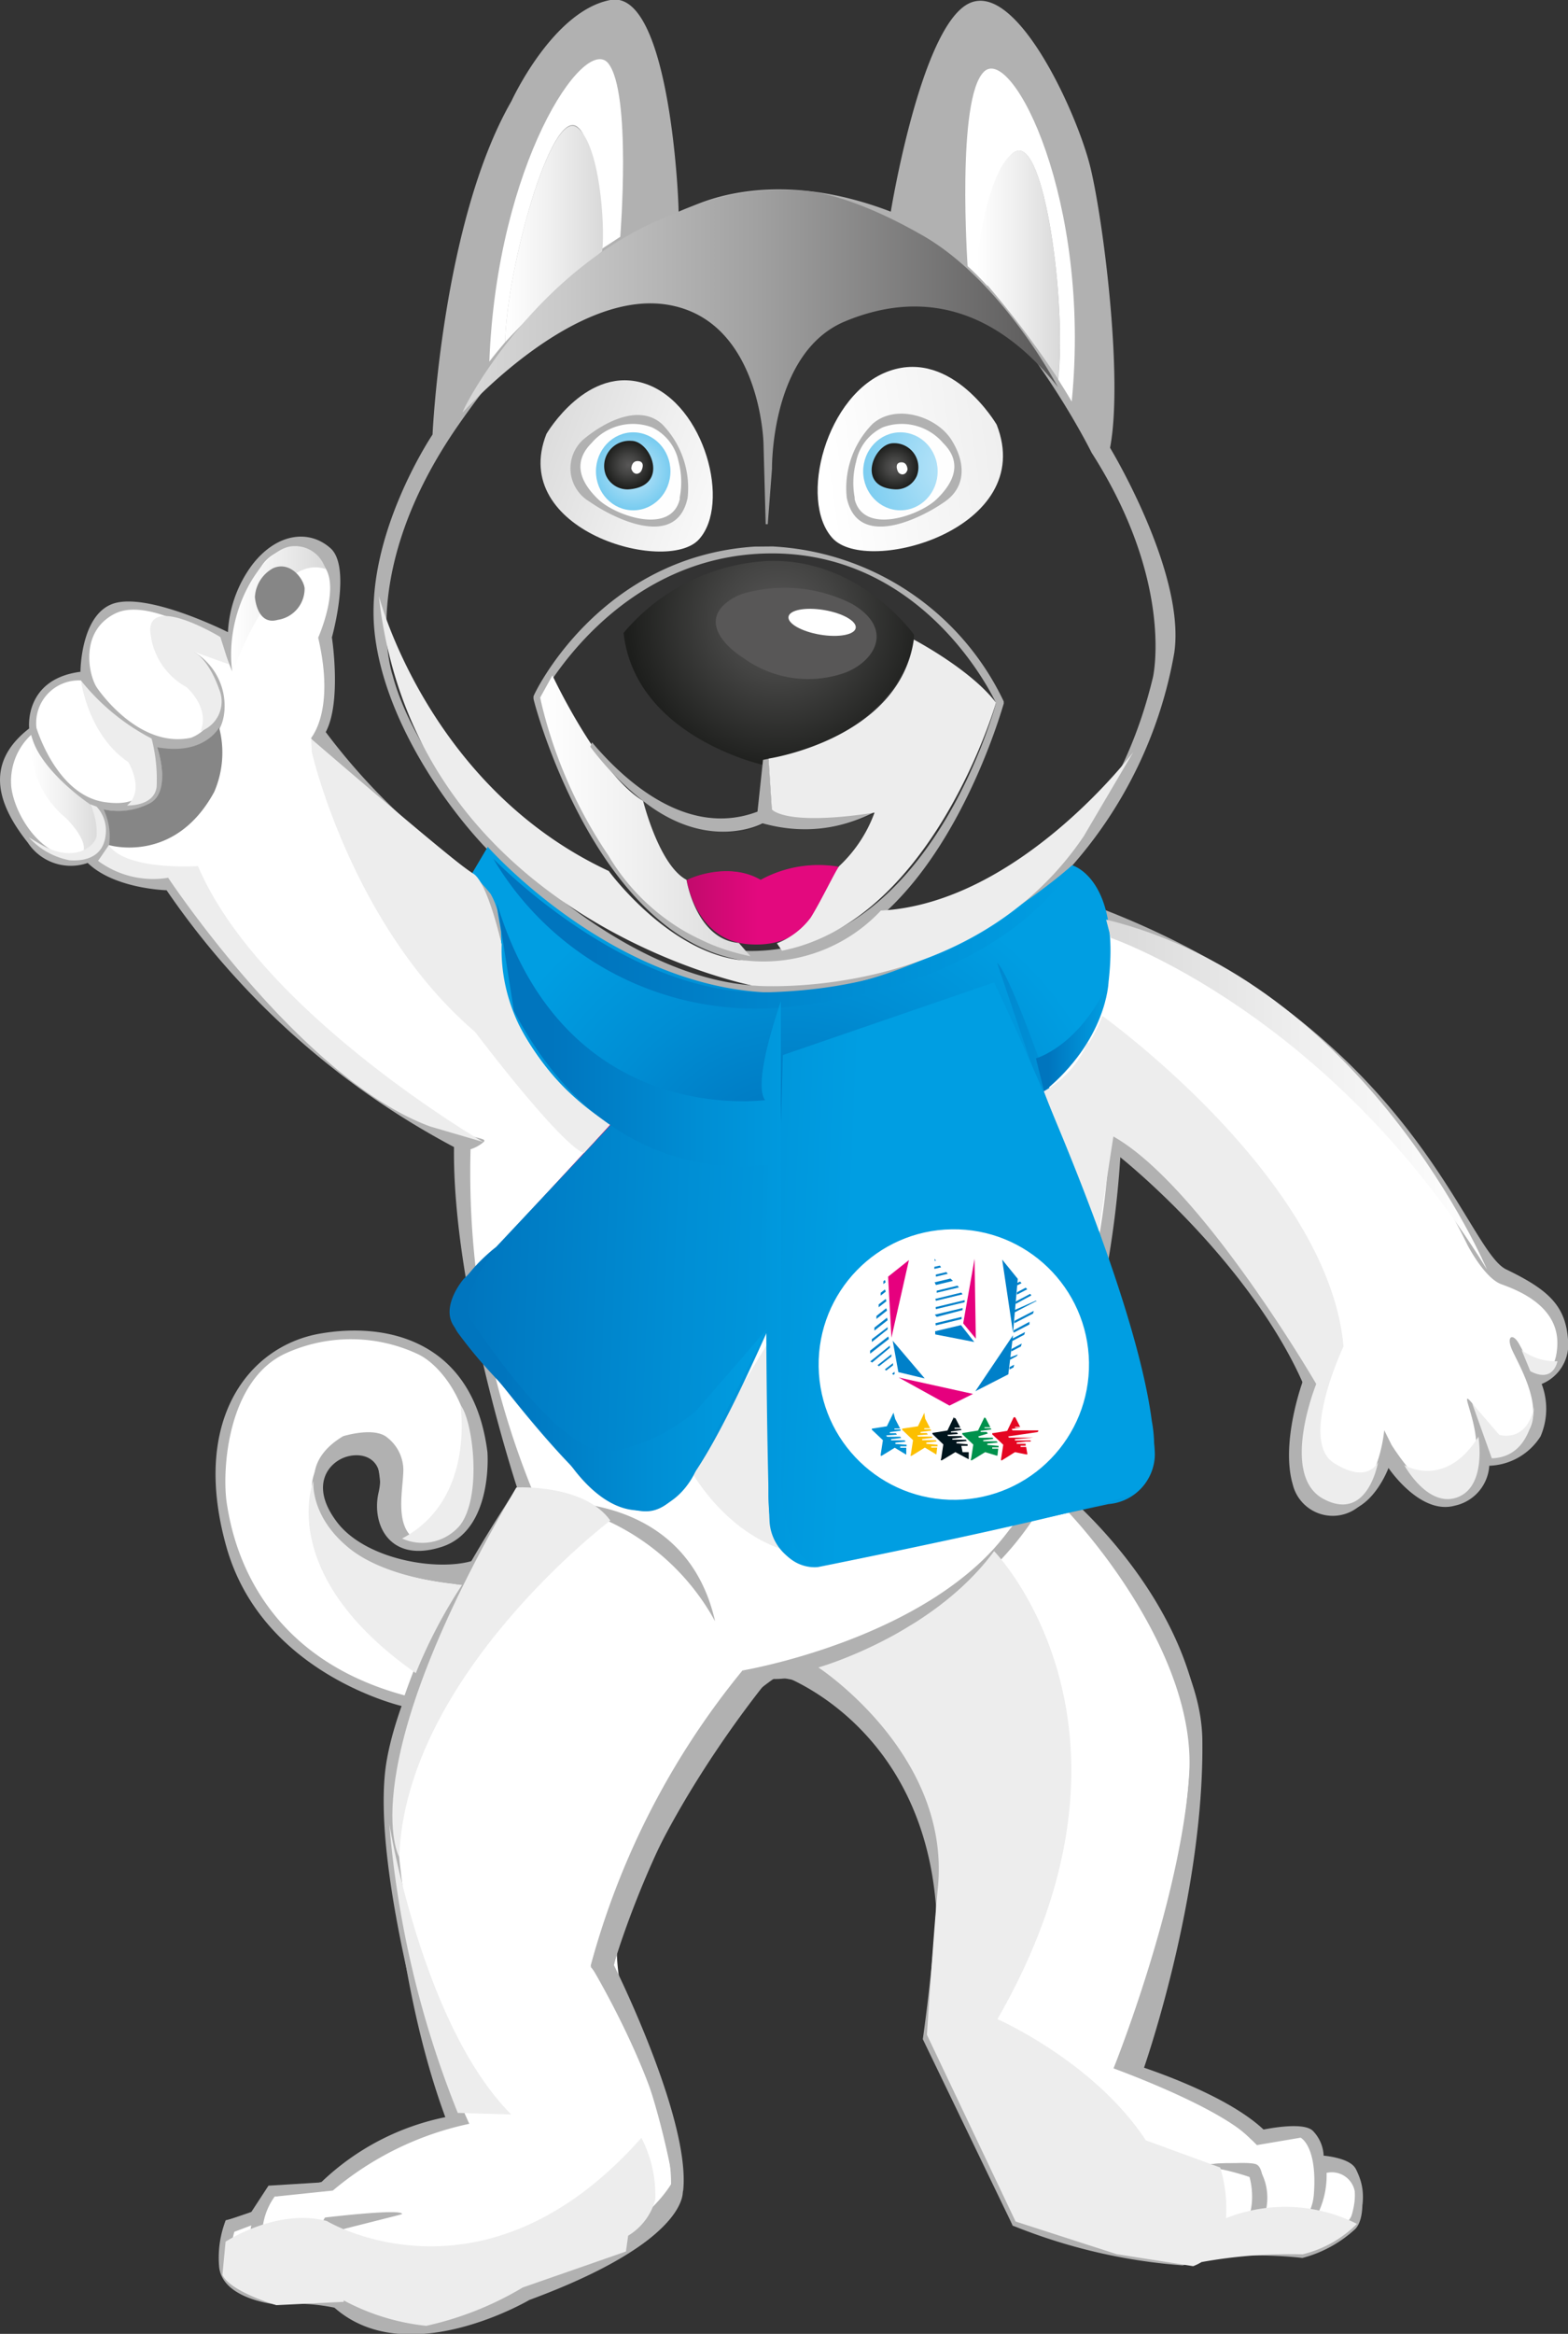 <svg xmlns="http://www.w3.org/2000/svg" xmlns:xlink="http://www.w3.org/1999/xlink" viewBox="0 0 99.4 147.86"><rect x="0" y="0" width="99.4" height="147.86" fill="#333333" stroke="none"/><defs><style>.cls-1{isolation:isolate}.cls-2{fill:#b1b1b1}.cls-14,.cls-3,.cls-6,.cls-8{fill:#fff}.cls-4,.cls-41,.cls-9{fill:#ededed}.cls-31,.cls-32,.cls-33,.cls-34,.cls-35,.cls-36,.cls-37,.cls-4,.cls-40,.cls-43,.cls-44{mix-blend-mode:multiply}.cls-11,.cls-5,.cls-7{fill:none}.cls-5,.cls-8,.cls-9{stroke:#b1b1b1}.cls-5,.cls-6,.cls-7,.cls-8,.cls-9{stroke-miterlimit:10;stroke-width:.58px}.cls-6,.cls-7{stroke:#9d9c9a}.cls-10{fill:#1d1e1c}.cls-12{fill:url(#linear-gradient)}.cls-13{fill:url(#linear-gradient-2)}.cls-14{opacity:.99}.cls-15,.cls-17{opacity:.53}.cls-15{fill:url(#Новый_образец_градиента_3)}.cls-16{fill:url(#radial-gradient)}.cls-17{fill:url(#radial-gradient-2)}.cls-18{fill:url(#radial-gradient-3)}.cls-19{fill:url(#Новый_образец_градиента_4)}.cls-20{fill:url(#radial-gradient-4)}.cls-21{fill:url(#linear-gradient-3)}.cls-22{fill:#c2006b}.cls-23{fill:#868686}.cls-24{fill:url(#linear-gradient-4)}.cls-25{fill:url(#linear-gradient-5)}.cls-26{fill:#3d3d3c}.cls-27{fill:url(#linear-gradient-6)}.cls-28{fill:url(#linear-gradient-7)}.cls-29{fill:#c20a6c}.cls-30{fill:url(#radial-gradient-5)}.cls-31{fill:url(#linear-gradient-8)}.cls-32{fill:url(#linear-gradient-9)}.cls-33{fill:url(#linear-gradient-10)}.cls-34{fill:url(#linear-gradient-11)}.cls-35{fill:url(#linear-gradient-12)}.cls-36{fill:url(#linear-gradient-13)}.cls-37{fill:url(#linear-gradient-14)}.cls-38{fill:url(#radial-gradient-6)}.cls-39{fill:url(#linear-gradient-15)}.cls-42{fill:url(#linear-gradient-16)}.cls-43{fill:url(#linear-gradient-17)}.cls-44{fill:url(#linear-gradient-18)}.cls-45{fill:#c6c6c5}.cls-46{fill:#0080c8}.cls-47{fill:#1d1d1b}.cls-48{fill:#008fd3}.cls-49{fill:#fbbe00}.cls-50{fill:#00151d}.cls-51{fill:#00914c}.cls-52{fill:#e30521}.cls-53{fill:#e5007e}.cls-54{fill:#0080c9}.cls-55{fill:#e6007e}.cls-56{fill:#e40521}.cls-57{fill:#0090d3}.cls-58{fill:#fcbf00}</style><linearGradient id="linear-gradient" x1="35.49" y1="27.08" x2="50.37" y2="32.4" gradientUnits="userSpaceOnUse"><stop offset="0" stop-color="#d9d9d9"/><stop offset=".52" stop-color="#efefef"/><stop offset="1" stop-color="#fff"/></linearGradient><linearGradient id="linear-gradient-2" x1="54.21" y1="29.75" x2="77.68" y2="26.31" gradientUnits="userSpaceOnUse"><stop offset="0" stop-color="#fff"/><stop offset=".48" stop-color="#efefef"/><stop offset="1" stop-color="#d9d9d9"/></linearGradient><radialGradient id="Новый_образец_градиента_3" cx="60.8" cy="29.57" r="6.4" gradientUnits="userSpaceOnUse"><stop offset="0" stop-color="#81cff4"/><stop offset=".17" stop-color="#71c9f2"/><stop offset=".5" stop-color="#48b9ec"/><stop offset=".96" stop-color="#06a0e3"/><stop offset="1" stop-color="#009ee2"/></radialGradient><radialGradient id="radial-gradient" cx="58.72" cy="29.58" r="1.47" gradientUnits="userSpaceOnUse"><stop offset="0" stop-color="#585757"/><stop offset=".39" stop-color="#444443"/><stop offset="1" stop-color="#1d1e1c"/></radialGradient><radialGradient id="radial-gradient-2" cx="40.14" cy="29.86" r="2.42" xlink:href="#Новый_образец_градиента_3"/><radialGradient id="radial-gradient-3" cx="41.83" cy="29.46" r="1.54" xlink:href="#radial-gradient"/><linearGradient id="Новый_образец_градиента_4" x1="45.51" y1="57.29" x2="55.18" y2="57.29" gradientUnits="userSpaceOnUse"><stop offset="0" stop-color="#c20a6c"/><stop offset=".47" stop-color="#e3097e"/></linearGradient><radialGradient id="radial-gradient-4" cx="76.5" cy="28.48" r="0" gradientUnits="userSpaceOnUse"><stop offset=".17" stop-color="#0075be"/><stop offset=".63" stop-color="#008ed4"/><stop offset="1" stop-color="#009ee2"/></radialGradient><linearGradient id="linear-gradient-3" x1="79.75" y1="41.75" x2="79.75" y2="41.75" gradientUnits="userSpaceOnUse"><stop offset="0" stop-color="#3d3d3c"/><stop offset=".63" stop-color="#4d4c4c"/><stop offset="1" stop-color="#585757"/></linearGradient><linearGradient id="linear-gradient-4" x1="63.88" y1="16.8" x2="69.17" y2="16.8" xlink:href="#linear-gradient-2"/><linearGradient id="linear-gradient-5" x1="34.01" y1="14.83" x2="40.2" y2="14.83" xlink:href="#linear-gradient-2"/><linearGradient id="linear-gradient-6" x1="31.32" y1="26.01" x2="31.32" y2="26.01" gradientUnits="userSpaceOnUse"><stop offset="0" stop-color="#d9d9d9"/><stop offset=".17" stop-color="#c9c9c9"/><stop offset=".5" stop-color="#a0a0a0"/><stop offset=".96" stop-color="#5f5e5e"/><stop offset="1" stop-color="#585757"/></linearGradient><linearGradient id="linear-gradient-7" x1="31.31" y1="22.63" x2="69.03" y2="22.63" xlink:href="#linear-gradient-6"/><radialGradient id="radial-gradient-5" cx="52.16" cy="75.98" r="21.3" xlink:href="#radial-gradient-4"/><linearGradient id="linear-gradient-8" x1="36.23" y1="51.68" x2="49.56" y2="51.68" xlink:href="#linear-gradient-2"/><linearGradient id="linear-gradient-9" x1="3.93" y1="50.36" x2="8.44" y2="50.36" xlink:href="#linear-gradient-2"/><linearGradient id="linear-gradient-10" x1="16.63" y1="38.6" x2="22.61" y2="38.6" xlink:href="#linear-gradient-2"/><linearGradient id="linear-gradient-11" x1="53.84" y1="80.12" x2="75.18" y2="80.12" xlink:href="#radial-gradient-4"/><linearGradient id="linear-gradient-12" x1="33.25" y1="59.14" x2="69.95" y2="59.14" xlink:href="#radial-gradient-4"/><linearGradient id="linear-gradient-13" x1="67.65" y1="65.69" x2="72.25" y2="65.69" xlink:href="#radial-gradient-4"/><linearGradient id="linear-gradient-14" x1="72.11" y1="69.35" x2="96.24" y2="69.35" xlink:href="#linear-gradient"/><radialGradient id="radial-gradient-6" cx="51.31" cy="39.25" r="9.58" xlink:href="#radial-gradient"/><linearGradient id="linear-gradient-15" x1="56.13" y1="31.9" x2="52.58" y2="39.63" gradientUnits="userSpaceOnUse"><stop offset="0" stop-color="#585757"/><stop offset="1" stop-color="#585757"/></linearGradient><linearGradient id="linear-gradient-16" x1="26.38" y1="79.34" x2="55.99" y2="80.61" xlink:href="#radial-gradient-4"/><linearGradient id="linear-gradient-17" x1="33.47" y1="78.25" x2="53.84" y2="78.25" xlink:href="#radial-gradient-4"/><linearGradient id="linear-gradient-18" x1="30.48" y1="87.38" x2="50.6" y2="87.38" xlink:href="#radial-gradient-4"/></defs><title>headerDog</title><g class="cls-1"><g id="Слой_2" data-name="Слой 2"><g id="дизайн-макет_копия_" data-name="дизайн-макет (копия)"><path class="cls-2" d="M39.86 143.58c-2.52 1.19-7 3.25-8.6 3.56a11 11 0 0 1-7.32-.76 12.48 12.48 0 0 0-4.44-.38s-3.45-.32-3.63-2.41a6.58 6.58 0 0 1 .42-2.93 9.3 9.3 0 0 0 1.62-.52l1.09-1.67 3.42-.21a18.24 18.24 0 0 1 7.84-4.1s-5-15.66-3.76-22.66 8.26-17.25 8.26-17.25-4.11-12.45-4-21.58A51 51 0 0 1 12.54 56.4s-3.3-.08-5-1.73a3.26 3.26 0 0 1-3.8-1.29c-1.74-2.19-2.92-4.9.09-7.23 0 0-.36-3.12 3.25-3.59 0 0 0-3.92 2.35-4.39s7 1.88 7 1.88A7.79 7.79 0 0 1 18 35.74c1.57-2 3.61-2.2 4.94-1s.08 5.64.08 5.64.63 4.08-.39 6a40.19 40.19 0 0 0 10.12 9.49l.94-.39 14 8.47c14.59-.16 20.08-7.58 20.08-7.58l4.18 1.25c19.66 7.63 22.9 21.54 25.51 22.8s3.76 2.25 3.92 4.44a2.7 2.7 0 0 1-1.67 2.82 4.42 4.42 0 0 1-.07 3.32 4 4 0 0 1-3.25 1.86 2.77 2.77 0 0 1-2.19 2.53C92 96 90 93 90 93s-1.46 4-4.39 2.4-1-7.69-1-7.69c-2.86-6.85-11.55-15.46-11.55-15.46a63.29 63.29 0 0 1-1.13 9.29l1.57 11.91-3.92 1.25s9.81 8.07 8.43 18.23a156.87 156.87 0 0 1-3.58 18.25l7.25 3.82s2.85-.68 3.53 0a2.41 2.41 0 0 1 .68 1.57s1.59.12 2 .78.78 3.08 0 3.87a7.84 7.84 0 0 1-3.35 1.83s-4.55-.58-7.58.47A35.73 35.73 0 0 1 66.18 141l-5.7-11.81s1.52-10.51.68-13.64-5.54-8.78-7.84-9.93a18.28 18.28 0 0 1-1.88.47s-7.74 4.44-12 18.45" transform="translate(-1.98)"/><path class="cls-3" d="M97.18 81.37C96.09 81 95 78.86 95 78.86c-7-14.5-22.89-20.59-22.89-20.59l-5.33 8.31L71 81.48A47.88 47.88 0 0 0 72.36 70c.52.51 2.52 2.8 6.16 6.71a43.49 43.49 0 0 1 6.9 11 28.57 28.57 0 0 0-.71 3.45c-.31 2.12.92 4.21 2.82 3.61s2.2-4.16 2.2-4.16l.47.94s1.57 2.51 2.74 2.9 2.27-.08 2.59-2.12-1.17-4.55-.24-3.45a6.81 6.81 0 0 1 1.26 2.74 1.85 1.85 0 0 0 2.35-1c.94-1.65-.78-4.39-1.1-5.18s.08-1 .47-.31.71 1.41.71 1.41 1.57 1.25 1.72-1.25-2.42-3.52-3.52-3.92z" transform="translate(-1.98)"/><path class="cls-4" d="M98.44 85.53a3.6 3.6 0 0 0 2.27.71s-.24 1.41-1.72.63z" transform="translate(-1.98)"/><path class="cls-3" d="M40.66 142.32a25 25 0 0 0-8 3.88 10.51 10.51 0 0 1-7.66 0c-3.88-1.65-1.76-5.29-1.76-5.29l4.23-.64c0-.37-4.89.22-4.89.22a4.6 4.6 0 0 0 .27 5.09 5.1 5.1 0 0 1-3.29-1.33 4.16 4.16 0 0 1-.16-5.1l3.09-.38s4.38-4 9-4.24a3.12 3.12 0 0 0-.37-.68c-1.15-1.76-4.06-13-4-19.45.1-7.11 8.57-20.08 8.57-20.08a53.48 53.48 0 0 1-3.88-21.51 2.36 2.36 0 0 0 .84-.47c.23-.27-.67-.13-2.23-1a50.72 50.72 0 0 1-17.77-15.76c-3.22.08-4.44-1.07-4.44-1.07 1.52-1.2.32-3.23.32-3.23a4.76 4.76 0 0 0 3-.34c1.35-.72.45-3.59.45-3.59.55.16 4 .7 4.23-2.35a4 4 0 0 0-1.94-3.71 6.2 6.2 0 0 1 1.16 1.91 2.54 2.54 0 0 1-1.34 3.54c-3 .64-5.4-2.36-5.95-3.15S7 40 9.28 38.87s6.75 2 6.75 2l.69 1.72a10.54 10.54 0 0 1 1.9-6.82 2.37 2.37 0 0 1 4 .24c.86 1.41-.47 4.39-.47 4.39 1.1 4.71-.47 6.33-.45 6.37 2.56 4 10.72 9.79 10.72 9.79L36.49 66l30.9 28.86a23.82 23.82 0 0 1-9.92 9 19.24 19.24 0 0 0 11-9.29c2.53 2.27 9.32 10.43 8.9 17.75s-3.87 19-3.87 19a16.79 16.79 0 0 1 8.16 4.58l2.77-.47s1.07.52.84 3.58-4.15 3.21-4.15 3.21c2.19-2 .41-5 .41-5a10.57 10.57 0 0 0-3.65 0 9.82 9.82 0 0 1 3.33.42s.84 2.35 0 3.53-2.67 1.88-6.12 1.73-8.7-3.14-8.7-3.14l-5.09-10.93s1.64-8.13.54-13.14c-1-4.53-6.48-9.79-7.57-10.74-1.53.4-2.67.6-2.67.6s-4 1.51-8.92 11c-4.2 8.11 1.12 15.7 1.25 16 0 0 1.26 4.61 1 6.18s-2.52 2.9-4.29 3.54" transform="translate(-1.98)"/><path class="cls-2" d="M27.55 108.11s-8.94-2-11.22-10.12 1.49-12.7 5.88-13.49S32 85 32.88 92c0 0 .39 4.94-2.9 6s-4.47-1.41-4-3.45-.86-2.59-2-2.27-2.43 1.8-.63 4.16 6.35 3.14 8.63 2.43l-.51 1.13zM72.35 28.37C73.19 24 71.93 14 71.1 10.59S66.39-1.33 63.36.24s-4.91 13.17-4.91 13.17C50 10.17 45 13.52 45 13.52 45 12.06 44.33-.7 40.67 0S34.4 6.41 34.4 6.41c-4.39 7.63-5 21.12-5 21.12S25.1 33.91 25.72 40s5.47 12.54 8.57 15.16 7.53 7.21 15.52 7.74c8.3.54 16.89-4.18 20.13-8.05a27.57 27.57 0 0 0 6.48-13.49c.74-5.05-4.07-12.99-4.07-12.99zm2.72 14.53C71.7 57 60.21 62.27 50.71 62.45S29.07 51 26.87 42.79c0 0-2.3-6.58 4.18-15.88S44.62 13 51 12.68c4.5-.21 6.59.94 6.59.94 8 3.66 13.59 15.06 13.59 15.06 5.27 8.23 3.89 14.22 3.89 14.22z" transform="translate(-1.98)"/><path class="cls-3" d="M48.69 25.13l.33 9.22"/><path class="cls-11" d="M50.92 34.43c-9.93 0-14.69 9.8-14.69 9.8s4.54 16.34 13.33 16.34c11.39 0 15.56-16 15.56-16s-4.27-10.14-14.2-10.14z" transform="translate(-1.98)"/><path class="cls-2" d="M49.8 34.63c-9.88.66-14 9.39-14 9.49v.14c0 .17 4.33 16.71 14.81 16.71s14.93-16.23 15-16.39v-.14a17.23 17.23 0 0 0-14.65-9.82zm-.23 25.62c-8.78 0-13.33-16-13.33-16s4.76-9.19 14.68-9.19 14.2 9.48 14.2 9.48S61 60.25 49.56 60.25z" transform="translate(-1.98)"/><path class="cls-12" d="M36.62 27.49s2.6-4.46 6.32-3.16 5.39 7.62 3.34 9.85-12.08-.56-9.66-6.69z" transform="translate(-1.98)"/><path class="cls-13" d="M65.16 26.9s-2.8-4.8-6.8-3.4-5.8 8.2-3.6 10.6 13-.6 10.4-7.2z" transform="translate(-1.98)"/><path class="cls-2" d="M59.79 32.91a10.67 10.67 0 0 0 2.09-1.13c1.32-.92 1.35-2.44.41-3.92s-3.53-2.31-5-1a5.78 5.78 0 0 0-1.63 4.68c.46 2.2 2.41 2.06 4.13 1.37z" transform="translate(-1.98)"/><path class="cls-14" d="M56.16 31.63v-.11a5.12 5.12 0 0 1 .09-2.26 3.07 3.07 0 0 1 1.7-2.19 3.45 3.45 0 0 1 3.82 1c1.27 1.26.65 2.54-.43 3.57s-4.61 2.27-5.18-.01z" transform="translate(-1.98)"/><path class="cls-2" d="M41.44 32.91a10.72 10.72 0 0 1-2.09-1.13 2.45 2.45 0 0 1-.41-3.92c1.29-1.09 3.53-2.31 5-1a5.78 5.78 0 0 1 1.63 4.68c-.46 2.2-2.4 2.06-4.13 1.37z" transform="translate(-1.98)"/><path class="cls-14" d="M45.07 31.63v-.11a5.08 5.08 0 0 0-.07-2.26 3.07 3.07 0 0 0-1.7-2.19 3.45 3.45 0 0 0-3.82 1c-1.26 1.26-.65 2.54.43 3.57s4.6 2.27 5.16-.01z" transform="translate(-1.98)"/><ellipse class="cls-15" cx="57.08" cy="29.86" rx="2.36" ry="2.47"/><path class="cls-16" d="M58.69 31a1.43 1.43 0 0 0 1.41-.85 1.53 1.53 0 0 0-1.51-2.07c-1.22.03-2.35 2.77.1 2.92z" transform="translate(-1.98)"/><path class="cls-3" d="M59.51 29.75s0-.46-.38-.46-.34.35-.23.58.5.3.61-.12z" transform="translate(-1.98)"/><ellipse class="cls-17" cx="40.14" cy="29.86" rx="2.36" ry="2.47"/><path class="cls-18" d="M41.87 31a1.49 1.49 0 0 1-1.48-.89A1.6 1.6 0 0 1 42 27.93c1.25 0 2.43 2.85-.13 3.07z" transform="translate(-1.98)"/><path class="cls-3" d="M42 29.69s0-.48.4-.48.37.36.24.61-.51.31-.64-.13z" transform="translate(-1.98)"/><path class="cls-19" d="M45.51 55.75a5.65 5.65 0 0 1 3.21-.53 3.88 3.88 0 0 1 1.48.49 7.75 7.75 0 0 1 5-.82s-.49.82-1 1.86-1.4 3.32-4.77 3.07-3.92-4.07-3.92-4.07z" transform="translate(-1.98)"/><path class="cls-3" d="M50.35 49s.07 2.27 0 2.93M7.11 43.11a2.7 2.7 0 0 0-2.82 3s1.25 4.23 4.29 4.7 3.14-1.65 2.72-3.66a10.71 10.71 0 0 1-4.19-4.04z" transform="translate(-1.98)"/><path class="cls-3" d="M3.95 46.56a4 4 0 0 0-1.25 3.33c.26 2 2.26 4.85 4.47 4.27S8 51.41 8 51.41a7.82 7.82 0 0 1-4.05-4.85z" transform="translate(-1.98)"/><path class="cls-23" d="M8.89 53.54s4.16 1.25 6.67-3.37a6.26 6.26 0 0 0 .31-4.08s-.94 1.8-3.92 1.25c0 0 1 2.94-.59 3.61a4.33 4.33 0 0 1-2.83.32 3.76 3.76 0 0 1 .36 2.27z" transform="translate(-1.98)"/><path class="cls-3" d="M64.37 4.53c-1.78 1.67-1.05 12.33-1.05 12.33.43.39.85.81 1.26 1.26 0-1.58.14-7.7 1.78-8.52 1.85-.92 3.24 9.71 2.7 14.44.54.85.86 1.4.86 1.4 1.25-12.75-3.77-22.58-5.55-20.91z" transform="translate(-1.98)"/><path class="cls-24" d="M66.36 9.6c-1.64.82-2.47 6.1-2.47 7.68A59.75 59.75 0 0 1 69.05 24c.55-4.68-.84-15.32-2.69-14.4z" transform="translate(-1.98)"/><path class="cls-3" d="M40.53 4c1.5 1.85.77 11 .77 11-.47.32-1.72 1.1-2.17 1.47.2-1.53.89-7.46-.59-8.47-1.66-1.08-4.43 9-4.54 13.68-.64.75-1 1.23-1 1.23.48-12.5 6-20.73 7.53-18.91z" transform="translate(-1.98)"/><path class="cls-25" d="M38.54 8.07c1.48 1 1.81 6.33 1.61 7.86A62.75 62.75 0 0 0 34 21.68c.11-4.68 2.88-14.76 4.54-13.61z" transform="translate(-1.98)"/><path class="cls-26" d="M42.76 50.74s.79 3.78 2.75 5c0 0 2.55-1.24 4.69 0a7.62 7.62 0 0 1 5-.82 8.69 8.69 0 0 0 2.24-3.39 10.39 10.39 0 0 1-7.07.67s-2.98 1.86-7.61-1.46z" transform="translate(-1.98)"/><path class="cls-28" d="M52.72 12.08a16.37 16.37 0 0 0-8.18 1.54C35.68 17 31.08 26.35 31.32 26.12s7-7.76 12.94-6.82 6.12 8.78 6.12 8.78l.14 5.13h.13l.27-3.52s-.11-7.36 4.63-9.33c5.1-2.12 9.7-.63 13.49 4.16 0 0-3.58-6.87-8.78-9.72-4.95-2.8-7.54-2.72-7.54-2.72z" transform="translate(-1.98)"/><path class="cls-3" d="M18 140.62a4 4 0 0 0 2.78 5l-1.49-.12a2.76 2.76 0 0 1-2.94-2.94l.28-1.53zM87.46 137.64c.93 1.21 0 3.29 0 3.29-2.43 2.35-4.67 1.37-4.67 1.37a4 4 0 0 0 2.39-1.45 5.54 5.54 0 0 0 .86-3.68s1.03-.04 1.42.47z" transform="translate(-1.98)"/><path class="cls-29" d="M64.41 59.78l3.29 8.57s.47-7.78-3.29-8.57zM51.47 66l-.11 16.94s-3.03-10.35.11-16.94z" transform="translate(-1.98)"/><path class="cls-3" d="M27.63 107.41s1.72-5.1 3.76-7.76c0 0-5.88 1.1-8.86-3.37a2.9 2.9 0 0 1-.39-3.45 2.41 2.41 0 0 1 3.69-.94 3.32 3.32 0 0 1 .79 2.43c-.08 1.1-.24 3 1.33 3.21s3.19-.31 3.77-3.92c.63-3.92-1.57-7.06-3.29-7.84a10 10 0 0 0-8.23-.08c-3.84 1.65-4.16 7.53-3.84 9.57s1.7 9.56 11.27 12.15z" transform="translate(-1.98)"/><path class="cls-2" d="M72.88 73.22S81 79.6 84.62 87.7c0 0-1.6-7.26-12.27-17.3zM53.32 105.63s7.32 4.84 8.18 11.5c0 0-.44 10.53-.77 11.77 0 0 2.18-6.6 1-12.24a21.48 21.48 0 0 0-7.37-11.53zM78.13 137.21a9.32 9.32 0 0 1 3.53 0s1.8 2.08-.55 5.06a5.73 5.73 0 0 0 .09-4.55zM82.91 142.11a5.77 5.77 0 0 0 4.7-1.1l-.08.51a14 14 0 0 1-3 1.29 19.69 19.69 0 0 1-2.67-.12z" transform="translate(-1.98)"/><path class="cls-30" d="M72.25 62.24c.78-6.59-2.3-7.42-2.3-7.42s-9.51 8.57-19.45 8.05-17.6-9.22-17.6-9.22l-1 1.69a14.74 14.74 0 0 1 1.18 1.29 4.66 4.66 0 0 1 .42 1c.08.45.16.91.24 1.38a8.16 8.16 0 0 1 0 .85 9.64 9.64 0 0 0 .83 4.48 17.46 17.46 0 0 0 9 8.57l7.74 9.83 1 15.58 19.45-6.38s1.46-13-4-22.5a11.26 11.26 0 0 0 4.49-7.2z" transform="translate(-1.98)"/><path class="cls-2" d="M19.35 139.17l3.73-.39a19.76 19.76 0 0 1 8.65-4.23s-4.65-9.88-5.07-19c0 0 .42 10.09 3.55 18.58a15.93 15.93 0 0 0-7.84 4.1zM19.08 138.88s-2.82 5.8 3.55 6.53l.42.63s-4.23-.42-4.7-3a6.75 6.75 0 0 1 .63-4.39z" transform="translate(-1.98)"/><path class="cls-2" d="M18.09 140.92l-1.25.47s-1.36 3.92 3.35 3.82l1.15.52a12.44 12.44 0 0 1-2.25.05c-.84-.1-2.57-.52-2.93-2.09a5.91 5.91 0 0 1 .13-3l2-.68zM27.43 140.29l-3.64.92s-1.8 3.45 1.65 5.1 7.06-.23 8.94-1.33a32.16 32.16 0 0 1 6.72-2.74l.6.42-6.7 2.54-3.21 1.65-2.28.39-2.59-.16-2.43-.86-1.41-1-.86-2 .16-1.88.32-.65a15.65 15.65 0 0 1 4.73-.4zM36.65 95.18s8.78-.78 10.66 7.53a14.85 14.85 0 0 0-10.66-7.53zM21.85 93.82s-1.25 5.54 9.41 6.59l.63-.73s-5.12-.31-7-1.67-3.24-3.45-2.3-5.54zM74.43 131.19s5.71 2.26 7.26 3.83l-.37.53c-2-2.08-8.75-4.51-8.75-4.51s5.17-12.81 4.86-21.12S68.5 94.6 68.5 94.6s9.6 7.79 9.7 15.64c.13 10-3.78 21-3.78 21" transform="translate(-1.98)"/><path class="cls-2" d="M73.5 130.67s6.17 1.83 8.73 4.39l-.89.16a29.38 29.38 0 0 0-8.34-4.29zM84.56 87.53s-1.41 3.84-.63 6.51a2.61 2.61 0 0 0 4.43 1.18 2.76 2.76 0 0 1-3.76-1.33c-1.18-2.55 1.29-7 1.29-7z" transform="translate(-1.98)"/><path class="cls-31" d="M37 42.79s2.93 6.27 5.75 7.95c0 0 1 4.07 2.75 5 0 0 .6 3.77 3.32 4l.73.84a13.53 13.53 0 0 1-9-6.38 29.34 29.34 0 0 1-4.33-10z" transform="translate(-1.98)"/><path class="cls-32" d="M3.95 46.56a6.12 6.12 0 0 0 2.2 5.26s1.64 1.57 1 2.35a1.37 1.37 0 0 0 1.26-1.73l-.73-1.49s-3.18-2.12-3.73-4.39z" transform="translate(-1.98)"/><path class="cls-33" d="M16.71 42.63s2.68-7.68 5.9-6.58a2 2 0 0 0-2.33-1.41c-1.77.42-4.11 4.07-3.57 7.99z" transform="translate(-1.98)"/><path class="cls-23" d="M18.14 37.83A2.21 2.21 0 0 1 19.29 36c1.09-.48 1.94.67 2 1.27a2 2 0 0 1-1.7 2c-1.33.38-1.45-1.44-1.45-1.44z" transform="translate(-1.98)"/><path class="cls-34" d="M65.19 61l8.31 24.56s1.26 4 .94 5.54.11 2.51-3.44 3.9-17.15 4.29-17.15 4.29l18.4-4a3.2 3.2 0 0 0 2.93-2.93c.21-2.72-4.08-16.94-6.9-24 0-.06-2.28-6.64-3.09-7.36z" transform="translate(-1.98)"/><path class="cls-35" d="M69.95 54.82S66.39 62 52.7 63.7a19.35 19.35 0 0 1-19.45-9.3s8.36 8.68 17.25 8.47 14.43-3.56 19.45-8.05z" transform="translate(-1.98)"/><path class="cls-36" d="M67.65 67.05s2.72-.73 4.6-4.81c0 0-.1 3.66-4.08 6.9z" transform="translate(-1.98)"/><path class="cls-29" d="M40.67 71.23l-8.89 9.62S40.67 72.07 41 72a3.36 3.36 0 0 0 .73-.42z" transform="translate(-1.98)"/><path class="cls-37" d="M72.4 59.42s13.8 4.7 23.84 21c0 0-7.65-18.13-24.14-22.16z" transform="translate(-1.98)"/><path class="cls-38" d="M41.51 40.1a12.79 12.79 0 0 1 9.14-4.56c5.84-.21 9.27 4.67 9.27 4.67s.07 5.73-9.56 8.25c-.01 0-8.11-1.78-8.85-8.36z" transform="translate(-1.98)"/><path class="cls-39" d="M49.05 37.62a9.49 9.49 0 0 1 6.91.62c2.67 1.53 1.57 3.57-.33 4.35a7 7 0 0 1-6.52-.9c-1.56-1-2.73-2.64-.58-3.84a3.35 3.35 0 0 1 .52-.23z" transform="translate(-1.98)"/><ellipse class="cls-3" cx="54.09" cy="39.42" rx=".79" ry="2.16" transform="rotate(-80.44 53.108 40.591)"/><path class="cls-2" d="M39.86 143.58l4.58-4.18c.83-5.23-5-14.85-5-14.85a38.1 38.1 0 0 1 11.29-18.19s-7.79 9.36-9.83 18.14c0 0 4.86 9.72 4.39 14.27a6 6 0 0 1-1.88 2.83 10.23 10.23 0 0 1-3.55 1.98zM51.44 106.1s12.95 4.36 9.3 22.8c0 0 6.38-15.9-6.37-23.77z" transform="translate(-1.98)"/><path class="cls-2" d="M54.37 105.13a15.44 15.44 0 0 1-2.39.64 7.89 7.89 0 0 1-2.94.07 50.06 50.06 0 0 0-9.62 18.71l1.46-.05s3.19-11.19 9.83-18.14a5.78 5.78 0 0 0 3.2-.73z" transform="translate(-1.98)"/><path class="cls-2" d="M49 105.84s12.08-2 17.1-9.1c0 0-3 6-13.65 9.72zM34.37 145s7.92-2.74 10.27-6.82c0 0-1.51-9.15-5.23-13.59l1.46-.05s4.39 8.78 4.39 14.27c0 0 .47 3.14-9.72 6.9 0 0-7.89 4.65-12.49.37l1.75.18a10.77 10.77 0 0 0 6 .31 13.73 13.73 0 0 0 3.57-1.57zM22.06 94.55s-.94-2 1.67-3.56c0 0 2-.63 2.82.1a2.63 2.63 0 0 1 1 2c0 1.25-.63 3.66.84 4.5 0 0-2 .42-2.2-2.2s-.1-3.66-2-3.66-2.13 2.82-2.13 2.82zM78.13 137.21a16.18 16.18 0 0 1 3.06.71s1.25 4.08-3.14 4.7-11.84-3.29-11.84-3.29l-4.93-10.46 4.9 12.13s7.55 2.22 10.54 2.14 5.49-.63 5.33-4.39c0 0 .08-1.33-.39-1.61s-3.53.07-3.53.07zM86 137.68a1.48 1.48 0 0 1 1.88 1.57c0 2-1.34 2.27-4.31 2.51l-1.33.47 1.88.55 2.12-.71 1.7-1.18a3.56 3.56 0 0 0-.05-3.52 4.8 4.8 0 0 0-2-.78z" transform="translate(-1.98)"/><path class="cls-2" d="M79.05 141.91l2.91-.39-1.65.7-1.65.32.47-.32"/><path class="cls-2" d="M50.92 51.31l-.21-3.24-.36.07-.35 3.28c-4.41 1.67-8.36-1.87-10.49-4.39l-.11.28a18.43 18.43 0 0 0 3.33 3.42c4.19 3.31 7.59 1.43 7.59 1.43 5.34 1.48 9.24-1.71 11.34-4.18l-.15-.24c-5.64 5.79-10.59 3.57-10.59 3.57z" transform="translate(-1.98)"/><g class="cls-40"><path class="cls-4" d="M45.76 93.13s2.8 5.26 8.06 5.43c4.43.14 8.55-2 11.68-9.87L51.42 91l-.24-6.77zM86.52 92.67c-2.19-1.41.63-7.37.63-7.37-.95-10.67-15.29-20.94-15.29-20.94A9.11 9.11 0 0 1 71 66.1c-.12-.16-.24.32-.24.32a6.46 6.46 0 0 1-2.61 2.72s2.61 6.69 3.45 9.1l.96-6.24c5.57 3.14 12.86 15.68 12.86 15.68s-2.35 5.8.47 7.29 3.45-2.35 3.45-2.35-.63 1.46-2.82.05zM91 92.82s2.59 1.57 4.7-1.8c0 0 .55 3.14-1.33 3.84S91 92.82 91 92.82zM95.3 88.9l1.72 2s1.72.55 2.2-1.73c0 0-.08 3.14-2.67 3.22zM42.64 135.44c-10 11.29-19.94 5.27-19.94 5.27-3.15-.84-6.42 1.31-6.42 1.31l-.2 2.1c.51 1.08 3.42 1.92 3.42 1.92l4.27-.21v-.09a14.18 14.18 0 0 0 5.23 1.61 20.54 20.54 0 0 0 6.12-2.43l6.54-2.28.14-1a3.84 3.84 0 0 0 1.72-2.28 7.88 7.88 0 0 0-.88-3.92zM59.91 40.52s3.62 1.9 5.21 4c0 0-4 13.83-13.57 15.71l-.32-.47a4.86 4.86 0 0 0 2.14-1.62c.63-1 1.53-2.89 1.81-3.27a8.73 8.73 0 0 0 2.24-3.39s-5.09.89-6.51-.18l-.21-3.24s8.3-1.24 9.21-7.54z" transform="translate(-1.98)"/><path class="cls-4" d="M57.82 57.69a10.2 10.2 0 0 1-8.26 3.19l-.77-.07c-4.56-.62-8.22-5.63-8.22-5.63C29.12 49.85 26 37.77 26 37.77c2.25 20.49 23.68 24.67 23.68 24.67s13.8 1.2 21-9.46l3.14-5.33s-7.22 9.57-16 10.04zM21.85 93.82S19.4 99.73 28.34 106a32 32 0 0 1 2.93-5.59s-4.65-.29-7.16-2.33-2.26-4.26-2.26-4.26zM31.16 89s1 6-3.69 8.47a3.12 3.12 0 0 0 3.69-.86c1.41-1.9.78-6.69 0-7.61zM7.11 43.11s.44 3.45 3 5.17c0 0 1.1 1.8-.08 2.75 0 0 1.72.08 1.88-1.18a10.18 10.18 0 0 0-.32-3.06 14 14 0 0 1-4.48-3.68zM11.5 39.87a4.43 4.43 0 0 0 2.3 3.66s1.52 1.31.89 2.8a2 2 0 0 0 1.18-2.67c-.71-2-1.63-2.38-1.63-2.38l2.26.81-.55-1.73s-4.34-2.64-4.45-.49zM21.75 47.66s2.51 11 10.35 17.72c0 0 5.33 7.06 6.9 7.68l1.68-1.83s-7.11-4.08-6.9-11.4c0 0-.89-4-1.83-4.5S21.7 46.8 21.7 46.8zM61.44 119.53c-.31 3.26-.7 9.38-.7 9.38l5.62 11.83 6.41 2.07 4.85.76a3.28 3.28 0 0 0 .53-.26 31.34 31.34 0 0 1 6.41-.49 7.34 7.34 0 0 0 3.44-1.93 10.15 10.15 0 0 0-8.3-.36 9 9 0 0 0-.37-3.21l-4.71-1.72c-3.29-5-9.41-7.68-9.41-7.68C75.87 109.4 65 98.27 65 98.27c-3.92 5.33-11.14 7.37-11.14 7.37s8.37 5.46 7.58 13.89z" transform="translate(-1.98)"/><path class="cls-4" d="M40.67 96.33s-13 9.83-13.38 21.33c0 0-3.14-5.44 7.42-23.42 0-.01 4.29-.24 5.96 2.09z" transform="translate(-1.98)"/><path class="cls-4" d="M26.66 115.56s2.09 12.76 7.73 18.4l-3.39-.1a63 63 0 0 1-4.34-18.3z" transform="translate(-1.98)"/><path class="cls-41" d="M7.69 50.95A4 4 0 0 1 8.1 53c-.21.78-1.57 1.62-3.5.52l-.79-.47a4.67 4.67 0 0 0 2.57 1.45c1.36.1 2.19-.47 2.3-1.62a2.22 2.22 0 0 0-.58-1.78z" transform="translate(-1.98)"/><path class="cls-4" d="M32.61 72.35s-14.15-8.23-18.08-17.48c0 0-4.55.31-5.65-1.33l-.68 1a5.87 5.87 0 0 0 4.44 1.07s8.47 12.78 16.62 15.76z" transform="translate(-1.98)"/></g><path class="cls-42" d="M75 90.05c-1.25-9.62-10-27.81-10-27.81l-13.39 4.6s-.16 5.62-.36 11.94l-.27-7.13-10.25-.42-7.3 7.77s-4 3-2.45 5.4a29.71 29.71 0 0 0 2.74 3.23c.93 1.2 5.71 7.28 7.79 7.84a2 2 0 0 0 .5.14c2 .52 3.57.19 9-12.16h-.06l.09-.17c-.13 4.43-.26 8.63-.34 11-.18 5.49 3.13 5 3.13 5s17-3.38 19.87-4.6c2.08-.92 1.3-4.63 1.3-4.63z" transform="translate(-1.98)"/><path class="cls-43" d="M51.54 92.82l-.06-23.09v-6.3c-1.41 4.21-1.37 5.77-1 6.27-2.27.23-13.05.59-17-12.48l1.08 6.83C40.24 74.86 49 74 50.66 73.79c-.25 8.31 0 20.5.1 22.49a3.07 3.07 0 0 0 3.08 3c-2.71-.97-2.3-6.46-2.3-6.46z" transform="translate(-1.98)"/><path class="cls-44" d="M50.6 84.2l-4.46 5.15a11.82 11.82 0 0 1-5.23 2.59h-.55c-3.24-.11-8.47-8.26-8.47-8.26s-1.2-.94 1.54-4.65l-2.06 2s-1.47 1.7-.63 2.97 7.32 8.68 7.32 8.68c.76 1.08 2.28 2.86 4.19 3 2.74.23 3.84-2.51 3.84-2.51l.91-1.72z" transform="translate(-1.98)"/><circle class="cls-3" cx="63" cy="86.23" r="6.74" transform="rotate(-8.97 62.029 98.826)"/><path class="cls-45" d="M61.79 78.54a7.78 7.78 0 1 0 8.9 6.46 7.78 7.78 0 0 0-8.9-6.46zm2.26 14.34a6.74 6.74 0 1 1 5.61-7.71 6.74 6.74 0 0 1-5.61 7.71z" transform="translate(-1.98)"/><path class="cls-46" d="M57.91 88.73v-.07l.2-.3h.2l-.26.37.41.45h-.21l-.11-.18-.14-.16-.06.09v.31h-.17l-.13-.82h.17l.05.32zM59.11 88.46v.07a.22.22 0 0 1 0 .06v.06h-.05a.12.12 0 0 1 .08 0 .31.31 0 0 1 0 .08l.1.22h-.18v-.2a.17.17 0 0 0-.07-.08.14.14 0 0 0-.09 0h-.09l.05.33h-.17l-.13-.82.33-.05h.21l.06.07a.28.28 0 0 1-.05.26zm-.28.18a.13.13 0 0 0 0-.06.11.11 0 0 0 0-.09.13.13 0 0 0-.09 0h-.12v.25zM59.9 88.93l-.09-.18h-.3v.2h-.17l.14-.87h.22l.4.78zm-.24-.5l-.08-.17V88.67h.22zM60.33 88h.26v.13h-.22a.15.15 0 0 0-.09 0 .09.09 0 0 0 0 .08h.31l.08.06a.23.23 0 0 1 0 .12.22.22 0 0 1-.05.19.43.43 0 0 1-.25.1h-.31v-.13h.27a.2.2 0 0 0 .1 0 .09.09 0 0 0 0-.09h-.32l-.08-.06a.21.21 0 0 1 0-.1.23.23 0 0 1 .05-.19.34.34 0 0 1 .25-.11zM61.41 88.43l-.09-.57h.17l.13.82h-.17l-.34-.4-.11-.05v-.06l.09.58h-.17l-.13-.82h.18l.16.18.16.18.13.15zM62.45 88.11a.51.51 0 0 1 0 .17.35.35 0 0 1 0 .14.33.33 0 0 1-.1.11.39.39 0 0 1-.16.06.41.41 0 0 1-.18 0 .33.33 0 0 1-.13-.07.42.42 0 0 1-.09-.12.69.69 0 0 1 0-.17.5.5 0 0 1 0-.17.4.4 0 0 1 0-.15.32.32 0 0 1 .11-.11.41.41 0 0 1 .17-.06.4.4 0 0 1 .18 0 .31.31 0 0 1 .13.07.39.39 0 0 1 .09.13.73.73 0 0 1-.02.17zm-.18 0a1 1 0 0 0 0-.11.3.3 0 0 0 0-.09.18.18 0 0 0-.07-.06.17.17 0 0 0-.1 0 .17.17 0 0 0-.09 0 .19.19 0 0 0 0 .08.33.33 0 0 0 0 .1.8.8 0 0 0 0 .12.43.43 0 0 0 .08.21.16.16 0 0 0 .17.05h.08a.15.15 0 0 0 0-.07.3.3 0 0 0 0-.1.73.73 0 0 0-.08-.1zM62.75 88.18l-.35-.48h.18l.07.1.07.1.1.15v-.09a.6.6 0 0 1 0-.09l.07-.22h.18l-.09.27-.09.28v.32h-.19zM63.8 88.32l-.08-.18h-.3v.2h-.17l.15-.87h.22l.4.78zm-.23-.5l-.08-.17V88.06h.22zM64.59 87.59a.23.23 0 0 1 0 .07v.12h-.06a.13.13 0 0 1 .08 0v.08l.1.22h-.17v-.2a.17.17 0 0 0-.07-.08.14.14 0 0 0-.09 0h-.09l.05.33h-.17l-.17-.68.33-.05h.21l.06.07a.28.28 0 0 1-.01.12zm-.28.18a.22.22 0 0 0 0-.06.12.12 0 0 0-.05-.09.13.13 0 0 0-.09 0h-.12v.24z" transform="translate(-1.98)"/><path class="cls-46" d="M65 87.27h.27v.13H65a.14.14 0 0 0-.08 0 .1.1 0 0 0 0 .08h.3a.22.22 0 0 1 .08.06.23.23 0 0 1 0 .11.22.22 0 0 1-.06.2.44.44 0 0 1-.25.1h-.31v-.13L65 88h.11a.19.19 0 0 0 .11 0 .09.09 0 0 0 0-.09h-.32l-.08-.05a.23.23 0 0 1 0-.1.23.23 0 0 1 0-.19.34.34 0 0 1 .18-.3zM65.67 87.51v-.07l.2-.3h.2l-.26.37.41.45h-.2l-.15-.17-.15-.17-.06.09v.31h-.17l-.13-.82h.17v.32zM66.77 87.72l.34-.05v.12l-.57.09v-.1l.06-.08.07-.09.07-.09.05-.09v-.09a.19.19 0 0 0 0-.08.11.11 0 0 0 0-.08.14.14 0 0 0-.1 0h-.08l-.11.07-.07-.09a.46.46 0 0 1 .14-.1h.13a.3.3 0 0 1 .21 0 .23.23 0 0 1 .1.17.32.32 0 0 1 0 .13.61.61 0 0 1-.06.13.72.72 0 0 1-.08.12l-.08.11zM67.77 87.28a.64.64 0 0 1 0 .16.36.36 0 0 1 0 .14.27.27 0 0 1-.08.11.32.32 0 0 1-.15.06.34.34 0 0 1-.16 0 .28.28 0 0 1-.11-.07.42.42 0 0 1-.07-.12 1 1 0 0 1 0-.15.87.87 0 0 1 0-.15.43.43 0 0 1 0-.14.29.29 0 0 1 .08-.11.31.31 0 0 1 .15-.06.29.29 0 0 1 .16 0 .28.28 0 0 1 .11.08.4.4 0 0 1 .07.13.9.9 0 0 1 0 .12zm-.17 0v-.1a.33.33 0 0 0 0-.09l-.06-.06a.11.11 0 0 0-.08 0 .12.12 0 0 0-.08 0 .18.18 0 0 0 0 .08.35.35 0 0 0 0 .1v.1a.93.93 0 0 0 0 .11.28.28 0 0 0 0 .08l.06.05h.08a.1.1 0 0 0 .07 0 .16.16 0 0 0 0-.07.35.35 0 0 0 0-.09 1 1 0 0 0 .01-.08zM68 87h-.17v-.11l.17-.08h.15l.13.8h-.17zM68.74 87.19a.36.36 0 0 1-.17.08h-.18a.22.22 0 0 1-.06-.07.29.29 0 0 1 0-.11.37.37 0 0 1 0-.12.29.29 0 0 1 0-.09l.08-.07h.11a.31.31 0 0 1 .15 0 .24.24 0 0 1 .11.06.37.37 0 0 1 .07.11.61.61 0 0 1 0 .14.81.81 0 0 1 0 .18.41.41 0 0 1 0 .15.29.29 0 0 1-.09.11.34.34 0 0 1-.16.06h-.19v-.12h.15a.15.15 0 0 0 .08 0 .17.17 0 0 0 0-.06.2.2 0 0 0 0-.08.34.34 0 0 0 0-.07zm-.3-.19v.05h.12a.25.25 0 0 0 0-.06.18.18 0 0 0 0-.06h-.08a.12.12 0 0 0-.09.05.14.14 0 0 0 .05.02z" transform="translate(-1.98)"/><path class="cls-47" d="M58.8 90.1l-.38.06v-.06a.41.41 0 0 1 .06-.12l.1-.11v-.05a.14.14 0 0 0 0-.05.1.1 0 0 0 0-.08.13.13 0 0 0-.09 0h-.11a.36.36 0 0 1 0-.07v-.06h.13a.19.19 0 0 1 .13 0 .13.13 0 0 1 0 .06.23.23 0 0 1 0 .07v.11l-.06.06-.09.1a.23.23 0 0 0 0 .09h.32zM59 90h.06a.16.16 0 0 0 .12-.08.31.31 0 0 0 0-.19l-.06.06h-.18v-.05a.2.2 0 0 1 0-.08.19.19 0 0 1 0-.15H59.23a.2.2 0 0 1 .06.08.43.43 0 0 1 0 .12.48.48 0 0 1 0 .13.3.3 0 0 1 0 .11.25.25 0 0 1-.07.08h-.27zm0-.24a.12.12 0 0 0 .09 0 .16.16 0 0 0 .09 0 .17.17 0 0 0 0-.09.2.2 0 0 0-.06-.12.13.13 0 0 0-.11 0 .12.12 0 0 0-.09.05.13.13 0 0 0 0 .1.13.13 0 0 0 .08.06zM59.42 89.47v.31-.31h-.1.24zM59.82 89.37l.06.34v-.16h-.16v.16l-.05-.34v.15h.16v-.15zM60.14 89.29h.06l.18.45v-.48h.06l.19.45v-.48h.06v.61h-.06l-.19-.46v.49h-.06zM61 89.16l.09.58H61l-.09-.59zM61.25 89.71l-.09-.59h.09l.33.41-.07-.45h.06l.09.59h-.06l-.38-.48.08.52zM61.92 89.06l.08.53h-.07l-.08-.53h-.17V89l.42-.07V89zM62.54 88.91V89h-.29v.2h.2v.05h-.21v.22h.3v.05l-.37.06.02-.58zM62.77 89.47l-.09-.59h.19a.24.24 0 0 1 .15 0 .14.14 0 0 1 .07.11.16.16 0 0 1 0 .1.18.18 0 0 1-.08.07l.17.26h-.07l-.16-.25h-.14v.27zm0-.33h.12a.17.17 0 0 0 .1 0A.1.1 0 0 0 63 89a.09.09 0 0 0 0-.07.18.18 0 0 0-.11 0h-.12zM63.54 88.75l.07.42a.13.13 0 0 0 .05.08.17.17 0 0 0 .21 0 .12.12 0 0 0 0-.1l-.07-.41h.07l.06.41a.16.16 0 0 1 0 .14.22.22 0 0 1-.14.07.22.22 0 0 1-.16 0 .17.17 0 0 1-.08-.13l-.06-.41zM64.15 89.26l-.09-.59h.09l.33.41-.07-.45h.06l.09.59h-.05l-.38-.48.08.52zM64.73 88.56l.09.59h-.06l-.09-.59zM64.84 88.55h.07l.22.46.07-.5h.07l-.09.61h-.06z" transform="translate(-1.98)"/><path class="cls-47" d="M65.72 88.41v.06h-.29v.2h.2v.06h-.21v.22h.3V89l-.37.06-.09-.59zM66 89l-.09-.59h.19a.23.23 0 0 1 .15 0 .14.14 0 0 1 .07.11.15.15 0 0 1 0 .1.18.18 0 0 1-.08.07l.17.26h-.07l-.16-.25h-.14L66 89zm0-.33h.12a.16.16 0 0 0 .1 0 .1.1 0 0 0 0-.09.09.09 0 0 0 0-.07H65.88zM66.71 88.4a.15.15 0 0 0-.06-.07.14.14 0 0 0-.09 0 .12.12 0 0 0-.08 0 .09.09 0 0 0 0 .07h.3a.13.13 0 0 1 0 .06.19.19 0 0 1 0 .07.13.13 0 0 1 0 .06h-.28v-.05h.05a.24.24 0 0 0 .07.08.14.14 0 0 0 .1 0 .15.15 0 0 0 .09 0 .1.1 0 0 0 0-.08h-.35a.11.11 0 0 1 0-.06.16.16 0 0 1 0-.06v-.05H66.58a.19.19 0 0 1 .13 0 .21.21 0 0 1 .09.09zM67 88.21l.09.59H67l-.09-.59zM67.2 88.77l.09-.61h.1l.27.56h-.07l-.09-.17h-.21v.19zm.1-.26h.18l-.13-.29zM67.66 88.1h.16a.26.26 0 0 1 .21 0 .37.37 0 0 1 .07.43.25.25 0 0 1-.19.11h-.15zm.15.52h.09c.14 0 .19-.11.17-.27a.26.26 0 0 0-.08-.17.2.2 0 0 0-.16 0h-.09zM68.56 88h-.29v.2h.2v.06h-.2v.22h.3v.06l-.37.06.01-.6z" transform="translate(-1.98)"/><path class="cls-48" d="M61.49 90.36l.24.33h-.19.21-.06l-.34.09h.29-.08l-.35.08H61.78l-.42.1h.54l-.41.1h.45l-.24.07h.24v.29l-.47-.2-.45.38V91l-.47-.34.55-.17.17-.55" transform="translate(-1.98)"/><path class="cls-49" d="M62.58 90.19l.24.34-.19.05h.25-.06l-.34.09h.29-.08l-.35.08h.52l-.42.11h.54l-.41.1h.45l-.24.07h.24v.29l-.47-.2-.45.38V90.9l-.31.1.55-.17.17-.55" transform="translate(-1.98)"/><path class="cls-50" d="M63.67 90l.24.33h-.19.28-.06l-.34.09h.29-.08l-.35.08H64.03l-.42.11h.54l-.41.1h.45l-.24.07h.24v.29l-.47-.2-.45.38V90.65l-.47-.34.55-.17.17-.55" transform="translate(-1.98)"/><path class="cls-51" d="M64.76 89.84l.24.34h-.19.19-.06l-.34.09h.4-.08l-.35.08h.52l-.42.1h.54l-.41.1h.45l-.24.07h.24v.29l-.47-.2-.45.38V90.49l-.33.11.55-.17.17-.55" transform="translate(-1.98)"/><path class="cls-52" d="M65.85 89.67l.24.34h-.19.21-.07l-.33.09.86-.11h.12-.07l-1 .19.9-.1-.69.16.57-.05-.33.09h.37v.06l-.17.05h.21l.09.26h-.05L66 91l-.45.38V90.78l-.47-.33.55-.17.17-.55" transform="translate(-1.98)"/><path class="cls-46" d="M63.86 81.88l-.7.5v.06l.73-.53-.03-.03zM63.6 81.64l-.46.33.01.05.48-.35-.03-.03zM63.2 81.28l-.08.07v.05l.12-.09-.04-.03zM63.47 81.52l-.34.24v.05l.37-.26-.03-.03zM63.73 81.76l-.58.41v.06l.61-.44-.03-.03zM63.99 82l-.82.59v.05l.86-.61-.04-.03zM63.34 81.4l-.21.15v.06l.24-.18-.03-.03zM63.5 84.7l-.24.17.01.05.21-.15.02-.07zM63.55 84.45l-.29.22v.05l.27-.2.02-.07zM63.6 84.2l-.36.26.01.05.34-.24.01-.07zM63.45 84.96l-.18.12v.05l.16-.11.02-.06zM63.4 85.21l-.12.08v.05l.1-.07.02-.06zM63.65 83.95l-.41.3v.05l.39-.28.02-.07zM63.8 83.2l-.56.41v.05l.55-.39.01-.07zM63.9 82.7l-.71.51.01.05.69-.49.01-.07zM63.95 82.45l-.76.55v.06l.75-.54.01-.07zM63.7 83.7l-.47.34v.05l.46-.32.01-.07zM63.85 82.95l-.65.47v.03l.01.02.63-.45.01-.07zM63.75 83.45l-.53.39v.05l.52-.37.01-.07zM64 82.2l-.82.6v.05l.81-.58.01-.07zM59.77 83.19l1.15-.45v-.05l-1.16.46.01.04zM59.85 83.72l1.06-.42v-.05l-1.06.43v.04zM59.83 83.55l1.08-.44v-.04l-1.09.43.01.05zM59.88 83.9l1.02-.41.01-.05-1.03.41v.05zM59.8 83.37l1.12-.45v-.04l-1.13.45.01.04zM59.66 82.49l1.03-.41-.04-.03-1 .4.01.04zM59.49 81.44l.38-.15-.03-.04-.36.15.01.04zM59.52 81.62l.49-.2-.03-.03-.47.18.01.05zM59.55 81.79l.59-.24-.03-.03-.57.23.01.04zM59.74 83.02l1.19-.47v-.05l-1.2.48.01.04zM59.43 81.09l.17-.07-.03-.03-.15.06.01.04zM59.47 80.89l-.04-.03-.03.01v.04l.07-.02zM59.46 81.27l.28-.12-.04-.03-.25.1.01.05zM59.71 82.84l1.22-.48v-.05l-1.22.49v.04zM59.69 82.67l1.13-.45-.03-.04-1.11.44.01.05zM59.57 81.97l.71-.29-.03-.03-.68.27v.05zM59.6 82.14l.82-.32-.04-.04-.79.32.01.04zM59.63 82.32l.92-.37-.03-.03-.9.35.01.05zM57.67 83.25l-.34.35v.07l.35-.37-.01-.05zM57.63 83.05l-.29.3v.06l.3-.31-.01-.05zM57.45 82.23l-.1.1v.06l.11-.11-.01-.05zM57.58 82.84l-.24.25v.07l.25-.27-.01-.05zM57.41 82.03l-.05.05v.06l.05-.06v-.05zM57.54 82.64l-.19.2-.01.06.21-.21-.01-.05zM57.49 82.44l-.14.14v.07l.15-.16-.01-.05zM58.06 84.91l-.01-.05-.73.76.04.01.7-.72zM58.42 86.03l.02-.02-.01-.05-.05.05.04.02zM58.07 85.9l.25-.26-.02-.04-.27.28.04.02zM58.25 85.96l.13-.13-.02-.05-.16.17.05.01zM57.89 85.83l.36-.37-.01-.05-.39.4.04.02zM57.72 85.77l.47-.5-.02-.04-.5.52.05.02zM57.71 83.46l-.38.4v.06l.39-.41-.01-.05zM57.54 85.7l.58-.61-.01-.04-.61.63.04.02zM57.8 83.87l-.48.5v.06l.49-.51-.01-.05zM57.76 83.66l-.44.45v.06l.45-.46-.01-.05zM57.84 84.07l-.52.55v.06l.54-.56-.02-.05zM57.98 84.68l-.68.7v.07l.7-.73-.02-.04zM57.93 84.48l-.62.65v.06l.63-.66-.01-.05zM57.89 84.27l-.58.61v.06l.59-.61-.01-.06z"/><path class="cls-46" d="M61.97 86.3l1.28-2.65.04 1.69-1.32.96z"/><path class="cls-53" d="M61.67 84.03l-.54-3.42-.1 2.84.64.58z"/><path class="cls-46" d="M63.25 83.65l-.95-3.23.81.78.14 2.45zM61.62 84.19l-.65-.59-1.06.43v.05l1.71.11zM58.12 84.56l.44 1.32 1.17.11-1.61-1.43z"/><path class="cls-53" d="M61.93 86.33l-.93.65-2.35-.9 3.28.25zM58.08 84.49l.26-3.44-.78.83.52 2.61z"/><circle class="cls-3" cx="62.44" cy="86.45" r="8.57" transform="rotate(-.89 61.433 213.575)"/><path class="cls-54" d="M61.28 83.83l1.66-.4v.14l-1.64.4zm-.07-3.44l.43-.1-.08-.11-.35.08zm.1-.53l-.08-.11v.13zm0 3.08l1.82-.44v-.13l-1.84.44zm0-1.53l1.08-.26-.16-.15-1 .24zm0 1L63 82l-.08-.11-1.65.4zm0-1.53l.75-.18-.09-.11-.67.16zm.05 2.55L63 83v-.13l-1.76.42zm0-1.53l1.41-.34-.09-.11-1.32.32zM58.17 82.44l-.49.38v-.18l.45-.35zm-.09-1.35l-.1.08v.18l.14-.11zm0 .6l-.27.21v.18l.32-.25zm.13 1.79l-.8.63v.19l.84-.66zm-.51 3.08l.79-.62v-.14l-.88.69zm.69-1.17v-.14l-1.24 1 .12.07zm-.23 1.44l.43-.33v-.14l-.52.4zm.09-2.75l-1 .76v.18l1-.8zm-.09-1.2l-.62.49v.19l.67-.53zm.46 4.22l.07-.05v-.14l-.16.12zm-.33-2.43l-1.15.9v.19l1.19-.93zM66.91 84.56l-.8.42v-.15l.85-.44zm-.27-3.37l-.17.09v.15l.27-.14zm.65.78l-.93.49v.15l1-.54zm-.29-.39l-.55.29v.15l.65-.34zm-.73 4.88l-.29.15v.15l.25-.13zm1.43-4l-.05-.06-1.36.6v.15l1.36-.71zm-.46 1.28l-1 .54v.15l1-.52zm-.49 1.38l-.66.35v.15l.61-.32zm-.24.69L66 86v.15l.43-.23zm1-2.76l-1.22.63v.15l1.18-.61z" transform="translate(-1.98)"/><path class="cls-55" d="M61.86 84.81l-.08-5.06-.72 4.09.8.97zM61.68 88.31l-1.49.74-3.22-1.78 4.71 1.04z"/><path class="cls-54" d="M61.83 88.14l2.39-3.55-.3 2.48-2.09 1.07zM64.22 84.43l-.69-4.63.99 1.22-.3 3.41zM61.76 85.02l-.84-1.07-1.64.39.01.2 2.47.48z"/><path class="cls-55" d="M56.51 84.75l1.11-4.92-1.32 1.05.21 3.87z"/><path class="cls-54" d="M56.59 84.94l.36 1.99 1.67.4-2.03-2.39z"/><path class="cls-56" d="M66.34 89.79l.31.61h-.32v.06h.46-.12l-.56.07.06.09h1.63v.06l-.05.05-1.85.27s0 .08.07.08h1.51l-1.16.1v.08h1v.07H67l-.57.06v.08H67v.12h-.32v.08h.35l.07.4a.08.08 0 0 1 0 .07h-.08l-.7-.14-.83.52h-.05v-.09l.14-.9-.7-.66v-.07c.05 0 .95-.15.95-.15l.41-.86h.05" transform="translate(-1.98)"/><path class="cls-57" d="M58.73 89.9l.31.6h-.36v.06h.39v.08l-.68.09v.07h.38l.07.09-.67.05s0 .07.06.08.73 0 .81 0l.07.08-.64.08a.31.31 0 0 0 0 .07h.85l.07.08-.65.07v.08l.71.05v.1h-.4v.09h.38v.44l-.73-.44-.83.51h-.06v-.09l.14-.9-.7-.66v-.07l.95-.15.42-.86" transform="translate(-1.98)"/><path class="cls-58" d="M60.63 89.88l.31.6h-.37v.07h.39l.06.08-.68.09a.11.11 0 0 0 0 .07h.39l.07.09-.66.05s0 .08.06.08h.81c.08 0 .07.08.07.08l-.64.08a.3.3 0 0 0 0 .07h.85l.07.08-.66.07v.08l.71.06v.1h-.4v.08h.38l-.05.44-.73-.44-.84.52h-.05c-.05 0 0-.09 0-.09l.14-.9-.69-.66v-.07l1-.15.41-.86v.06" transform="translate(-1.98)"/><path class="cls-50" d="M62.55 89.85l.31.6h-.37v.07h.39l.06.08-.68.09v.06h.38l.07.1-.66.05s0 .08.06.08h.81l.07.08-.64.08v.07h.85l.07.08-.66.07v.08l.71.06v.1h-.4l.08.4h.39v.45l-.85-.45-.84.51h-.06c-.06 0 0-.09 0-.09l.14-.91-.69-.66v-.07l.95-.15.41-.86v.06" transform="translate(-1.98)"/><path class="cls-51" d="M64.45 89.82l.31.6h-.37v.06h.39l.05.08-.68.09a.11.11 0 0 0 0 .07h.38l.07.1-.6.18s0 .07.06.08.73 0 .81 0 .07.08.07.08l-.63.08v.07h.85l.07.08-.66.07v.08l.71.06v.1h-.4v.08h.38l-.05.44h-.05l-.73-.22-.83.51h-.06c-.06 0 0-.09 0-.09l.14-.9-.7-.66v-.07l1-.16.41-.85v.05" transform="translate(-1.98)"/></g></g></g></svg>